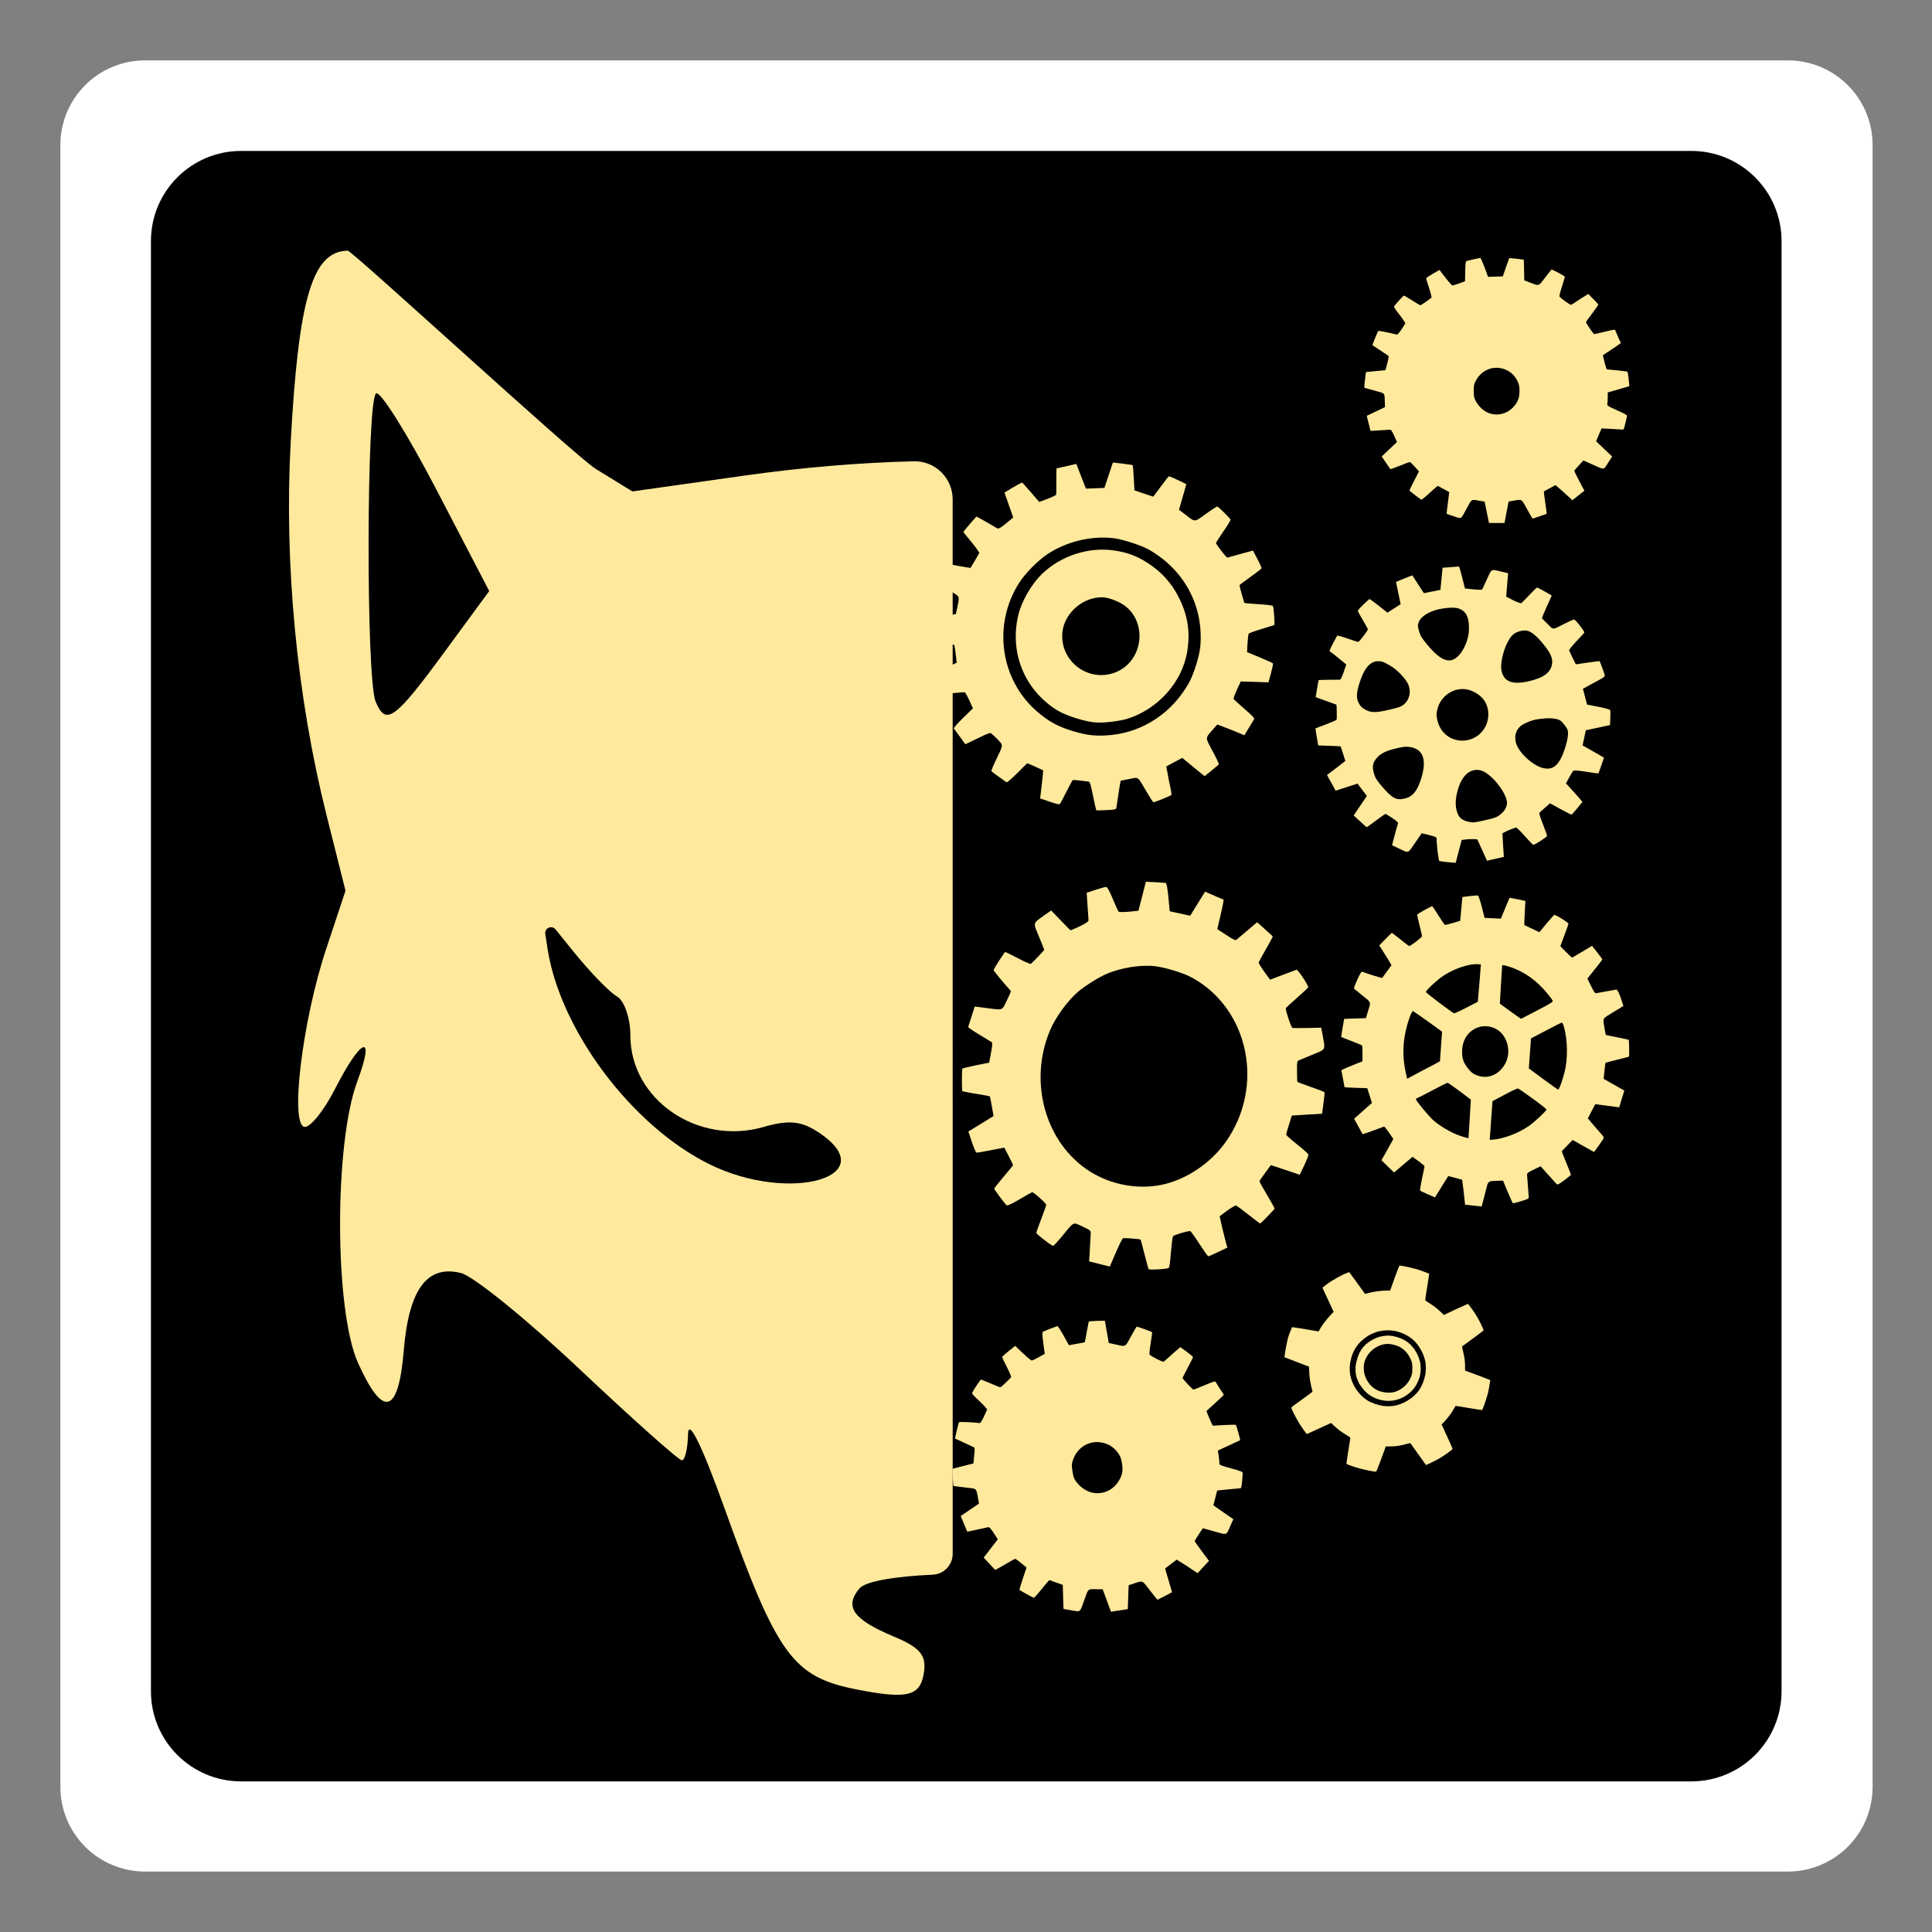 <?xml version="1.0" encoding="UTF-8" standalone="no"?>
<!DOCTYPE svg PUBLIC "-//W3C//DTD SVG 1.1//EN" "http://www.w3.org/Graphics/SVG/1.1/DTD/svg11.dtd">
<svg width="100%" height="100%" viewBox="0 0 512 512" version="1.1" xmlns="http://www.w3.org/2000/svg" xmlns:xlink="http://www.w3.org/1999/xlink" xml:space="preserve" xmlns:serif="http://www.serif.com/" style="fill-rule:evenodd;clip-rule:evenodd;stroke-linejoin:round;stroke-miterlimit:2;">
    <rect x="0" y="0" width="512" height="512" fill="#808080" stroke="none"/>
    <g transform="matrix(0.938,0,0,0.932,15.062,15.068)">
        <path d="M513,25.057C513,18.677 510.48,12.558 505.995,8.046C501.509,3.535 495.426,1 489.083,1L24.917,1C18.574,1 12.491,3.535 8.005,8.046C3.52,12.558 1,18.677 1,25.057L1,491.943C1,498.323 3.52,504.442 8.005,508.954C12.491,513.465 18.574,516 24.917,516L489.083,516C495.426,516 501.509,513.465 505.995,508.954C510.48,504.442 513,498.323 513,491.943L513,25.057Z" style="fill:white;"/>
    </g>
    <g transform="matrix(0.844,0,0,0.839,39.156,39.161)">
        <path d="M513,29.478C513,13.75 500.324,1 484.688,1L29.312,1C13.676,1 1,13.75 1,29.478L1,487.522C1,503.25 13.676,516 29.312,516L484.688,516C500.324,516 513,503.25 513,487.522L513,29.478Z"/>
    </g>
    <g transform="matrix(1.683,0,0,1.683,-159.864,-210.731)">
        <g transform="matrix(0.953,0,0,0.953,-4.202,3.371)">
            <g transform="matrix(0.016,0.004,0.004,-0.017,230.074,322.778)">
                <path d="M3610,3532L3565,3405L3355,3399L3310,3525C3279,3610 3260,3650 3250,3650C3242,3649 3195,3641 3145,3632L3055,3615L3052,3474L3049,3332L2958,3301C2899,3282 2862,3274 2855,3280C2849,3285 2810,3332 2769,3385C2719,3450 2690,3479 2678,3476C2669,3474 2626,3451 2582,3425L2503,3378L2541,3261C2562,3197 2581,3138 2584,3130C2588,3120 2566,3096 2513,3055C2471,3022 2434,2996 2430,2997C2426,2998 2373,3029 2310,3067L2197,3134L2142,3075C2046,2970 2046,2986 2139,2865C2184,2807 2220,2758 2220,2756C2220,2750 2131,2607 2122,2598C2117,2593 2054,2602 1980,2620C1907,2637 1846,2649 1844,2648C1833,2635 1770,2465 1773,2455C1777,2446 1870,2380 1989,2302C1992,2301 1984,2257 1971,2206C1945,2098 1964,2109 1778,2089L1672,2077L1664,1981C1659,1928 1655,1881 1655,1875C1655,1870 1711,1849 1780,1830C1849,1810 1911,1792 1919,1789C1929,1786 1934,1758 1937,1690L1942,1595L1820,1541C1754,1511 1697,1483 1694,1479C1690,1472 1737,1280 1745,1272C1747,1270 1810,1273 1886,1279C1962,1285 2025,1289 2026,1287C2028,1286 2047,1246 2068,1200L2107,1115L1897,915L1955,827C1987,779 2018,740 2024,740C2030,740 2091,765 2159,795L2284,850L2346,783C2381,745 2409,712 2410,709C2410,706 2381,649 2345,582C2309,514 2280,456 2280,451C2280,444 2400,349 2438,326C2447,321 2483,348 2548,407C2601,456 2651,500 2658,504C2669,511 2813,439 2824,422C2826,418 2819,357 2809,285C2798,213 2791,149 2792,141C2795,130 2960,60 2985,60C2991,60 3021,111 3053,173C3138,337 3122,324 3229,305C3313,289 3319,286 3324,262C3327,247 3339,182 3351,117L3373,0L3586,0L3613,142C3627,219 3644,286 3650,290C3662,298 3820,323 3825,318C3827,316 3859,261 3895,195C3932,129 3966,71 3970,66C3978,58 4129,101 4160,120C4170,126 4168,157 4150,268C4138,346 4130,415 4133,423C4138,437 4269,510 4290,510C4296,510 4349,467 4407,415C4466,363 4517,320 4522,320C4526,320 4566,348 4609,382L4689,444L4665,484C4652,507 4619,567 4591,619L4542,714L4602,782C4636,819 4669,850 4676,850C4684,850 4749,825 4820,794C4892,763 4953,739 4955,741C4967,753 5060,902 5060,909C5060,914 5013,963 4955,1019C4897,1074 4850,1123 4850,1127C4850,1132 4866,1172 4887,1218L4924,1301L5009,1295C5056,1292 5125,1287 5161,1284L5228,1278L5250,1374C5262,1427 5270,1476 5267,1483C5264,1490 5205,1520 5135,1550C5065,1580 5006,1610 5004,1615C5002,1621 5004,1665 5008,1715L5015,1804L5090,1826C5131,1839 5197,1858 5235,1869L5306,1890L5295,1989C5290,2044 5283,2091 5280,2093C5277,2096 5212,2104 5135,2110C5058,2117 4993,2124 4992,2126C4990,2127 4977,2170 4964,2222C4941,2310 4941,2316 4958,2328C4967,2335 5022,2373 5078,2411C5196,2492 5192,2479 5136,2602L5100,2678L4968,2644C4895,2625 4828,2610 4820,2610C4807,2610 4710,2756 4710,2775C4710,2780 4748,2834 4795,2896C4842,2959 4880,3014 4880,3019C4880,3036 4738,3160 4726,3153C4720,3150 4665,3114 4603,3074L4491,3001L4415,3062C4374,3095 4340,3127 4340,3133C4340,3139 4358,3202 4381,3273C4403,3344 4420,3403 4418,3405C4416,3406 4374,3428 4324,3453L4233,3499L4159,3403C4118,3351 4080,3302 4073,3293C4063,3280 4049,3282 3961,3311L3860,3344L3860,3487C3860,3566 3857,3630 3853,3630C3845,3630 3745,3645 3685,3655L3655,3660L3610,3532ZM3725,2841C4354,2684 4687,2007 4430,1408C4331,1177 4129,971 3903,869C3681,769 3409,754 3175,827C2676,983 2367,1505 2461,2030C2485,2164 2561,2336 2643,2446C2701,2522 2828,2644 2900,2691C3021,2771 3164,2829 3303,2856C3403,2875 3620,2867 3725,2841Z" style="fill:rgb(255,233,157);fill-rule:nonzero;"/>
            </g>
            <g transform="matrix(0.013,-0.002,-0.002,-0.013,171.122,412.213)">
                <path d="M8752,3640C8707,3630 8663,3619 8655,3616C8644,3612 8640,3582 8638,3474L8635,3338L8556,3309C8512,3293 8470,3280 8463,3280C8452,3280 8399,3342 8309,3460L8284,3494L8192,3441C8141,3412 8100,3384 8100,3379C8100,3374 8118,3312 8141,3243C8164,3172 8178,3115 8173,3111C8168,3108 8133,3083 8096,3055C8058,3028 8024,3006 8018,3008C8013,3009 7963,3039 7906,3075C7849,3111 7799,3140 7794,3140C7786,3140 7713,3061 7668,3005C7651,2984 7653,2980 7735,2875C7781,2815 7816,2762 7813,2756C7809,2750 7784,2712 7758,2672C7722,2619 7704,2600 7692,2604C7596,2630 7446,2660 7440,2653C7430,2641 7357,2460 7361,2457C7363,2455 7408,2426 7460,2392C7512,2358 7563,2324 7572,2317C7590,2303 7591,2310 7549,2149L7540,2114L7272,2088L7266,2056C7264,2039 7258,1991 7254,1949L7248,1872L7301,1857C7331,1848 7392,1832 7437,1819C7530,1794 7528,1798 7531,1680L7533,1605L7408,1545L7282,1485L7308,1381L7334,1278L7454,1285C7521,1289 7585,1293 7598,1294C7617,1295 7627,1282 7660,1210L7698,1125L7488,925L7546,840C7577,793 7605,753 7607,751C7608,749 7667,770 7737,798C7808,827 7870,850 7875,850C7881,850 7911,821 7943,785L8001,720L7935,592C7899,521 7870,461 7870,458C7870,451 8027,330 8036,330C8040,330 8076,360 8118,397C8159,435 8208,478 8226,493L8260,521L8337,479C8380,456 8416,436 8417,436C8418,435 8410,368 8399,286C8388,204 8381,136 8382,135C8384,134 8428,119 8480,102C8592,65 8573,53 8662,217C8730,343 8719,336 8835,316L8905,304L8965,10L9179,10L9186,48C9189,68 9202,134 9214,195L9235,305L9305,317C9423,337 9410,345 9490,200C9529,128 9563,70 9566,70C9572,70 9754,132 9759,136C9761,138 9752,207 9740,290C9728,373 9719,442 9721,444C9723,445 9760,466 9803,489L9881,531L9933,486C9962,462 10014,415 10050,382L10114,323L10196,389L10279,454L10209,586C10171,658 10140,721 10140,726C10140,732 10168,766 10203,803L10265,871L10385,817C10561,738 10539,735 10604,837L10661,925L10550,1030L10440,1135L10477,1223L10515,1312L10653,1305C10728,1301 10797,1297 10806,1296C10822,1295 10825,1304 10865,1476C10869,1495 10854,1505 10729,1561C10605,1617 10589,1626 10594,1645C10597,1656 10600,1697 10600,1736L10600,1807L10747,1849C10828,1872 10895,1892 10896,1893C10901,1898 10878,2086 10872,2092C10868,2095 10802,2104 10725,2112L10585,2125L10573,2163C10566,2184 10554,2228 10547,2260L10533,2319L10656,2401C10724,2446 10780,2485 10780,2488C10780,2490 10765,2525 10746,2564C10728,2604 10710,2646 10706,2657C10700,2677 10697,2676 10562,2644C10487,2625 10420,2610 10414,2610C10404,2610 10300,2761 10300,2776C10300,2778 10338,2831 10385,2894C10432,2956 10470,3011 10470,3016C10470,3021 10439,3056 10401,3094L10332,3163L10293,3139C10272,3127 10222,3094 10182,3068C10143,3041 10103,3017 10096,3014C10083,3009 9951,3104 9935,3130C9932,3135 9947,3196 9970,3266C9992,3336 10010,3396 10010,3401C10010,3408 9840,3500 9827,3500C9825,3500 9785,3450 9739,3390C9644,3265 9660,3270 9528,3321L9451,3351L9445,3635L9345,3648C9290,3655 9244,3658 9242,3653C9240,3649 9220,3591 9197,3525L9155,3405L9054,3402L8952,3399L8904,3530C8877,3601 8851,3659 8845,3659C8840,3658 8798,3650 8752,3640ZM9205,2116C9272,2086 9326,2031 9359,1961C9380,1915 9385,1891 9385,1825C9385,1730 9363,1675 9300,1606C9205,1503 9058,1475 8936,1535C8871,1568 8813,1628 8778,1698C8759,1736 8755,1761 8755,1830C8755,1903 8759,1922 8783,1967C8866,2127 9045,2190 9205,2116Z" style="fill:rgb(255,233,157);fill-rule:nonzero;"/>
            </g>
            <g transform="matrix(0.012,-0,-0,-0.012,242.524,214.378)">
                <path d="M8752,3640C8707,3630 8663,3619 8655,3616C8644,3612 8640,3582 8638,3474L8635,3338L8556,3309C8512,3293 8470,3280 8463,3280C8452,3280 8399,3342 8309,3460L8284,3494L8192,3441C8141,3412 8100,3384 8100,3379C8100,3374 8118,3312 8141,3243C8164,3172 8178,3115 8173,3111C8168,3108 8133,3083 8096,3055C8058,3028 8024,3006 8018,3008C8013,3009 7963,3039 7906,3075C7849,3111 7799,3140 7794,3140C7786,3140 7713,3061 7668,3005C7651,2984 7653,2980 7735,2875C7781,2815 7816,2762 7813,2756C7809,2750 7784,2712 7758,2672C7722,2619 7704,2600 7692,2604C7596,2630 7446,2660 7440,2653C7430,2641 7357,2460 7361,2457C7363,2455 7408,2426 7460,2392C7512,2358 7563,2324 7572,2317C7590,2303 7591,2310 7549,2149L7540,2114L7272,2088L7266,2056C7264,2039 7258,1991 7254,1949L7248,1872L7301,1857C7331,1848 7392,1832 7437,1819C7530,1794 7528,1798 7531,1680L7533,1605L7408,1545L7282,1485L7308,1381L7334,1278L7454,1285C7521,1289 7585,1293 7598,1294C7617,1295 7627,1282 7660,1210L7698,1125L7488,925L7546,840C7577,793 7605,753 7607,751C7608,749 7667,770 7737,798C7808,827 7870,850 7875,850C7881,850 7911,821 7943,785L8001,720L7935,592C7899,521 7870,461 7870,458C7870,451 8027,330 8036,330C8040,330 8076,360 8118,397C8159,435 8208,478 8226,493L8260,521L8337,479C8380,456 8416,436 8417,436C8418,435 8410,368 8399,286C8388,204 8381,136 8382,135C8384,134 8428,119 8480,102C8592,65 8573,53 8662,217C8730,343 8719,336 8835,316L8905,304L8965,10L9179,10L9186,48C9189,68 9202,134 9214,195L9235,305L9305,317C9423,337 9410,345 9490,200C9529,128 9563,70 9566,70C9572,70 9754,132 9759,136C9761,138 9752,207 9740,290C9728,373 9719,442 9721,444C9723,445 9760,466 9803,489L9881,531L9933,486C9962,462 10014,415 10050,382L10114,323L10196,389L10279,454L10209,586C10171,658 10140,721 10140,726C10140,732 10168,766 10203,803L10265,871L10385,817C10561,738 10539,735 10604,837L10661,925L10550,1030L10440,1135L10477,1223L10515,1312L10653,1305C10728,1301 10797,1297 10806,1296C10822,1295 10825,1304 10865,1476C10869,1495 10854,1505 10729,1561C10605,1617 10589,1626 10594,1645C10597,1656 10600,1697 10600,1736L10600,1807L10747,1849C10828,1872 10895,1892 10896,1893C10901,1898 10878,2086 10872,2092C10868,2095 10802,2104 10725,2112L10585,2125L10573,2163C10566,2184 10554,2228 10547,2260L10533,2319L10656,2401C10724,2446 10780,2485 10780,2488C10780,2490 10765,2525 10746,2564C10728,2604 10710,2646 10706,2657C10700,2677 10697,2676 10562,2644C10487,2625 10420,2610 10414,2610C10404,2610 10300,2761 10300,2776C10300,2778 10338,2831 10385,2894C10432,2956 10470,3011 10470,3016C10470,3021 10439,3056 10401,3094L10332,3163L10293,3139C10272,3127 10222,3094 10182,3068C10143,3041 10103,3017 10096,3014C10083,3009 9951,3104 9935,3130C9932,3135 9947,3196 9970,3266C9992,3336 10010,3396 10010,3401C10010,3408 9840,3500 9827,3500C9825,3500 9785,3450 9739,3390C9644,3265 9660,3270 9528,3321L9451,3351L9445,3635L9345,3648C9290,3655 9244,3658 9242,3653C9240,3649 9220,3591 9197,3525L9155,3405L9054,3402L8952,3399L8904,3530C8877,3601 8851,3659 8845,3659C8840,3658 8798,3650 8752,3640ZM9205,2116C9272,2086 9326,2031 9359,1961C9380,1915 9385,1891 9385,1825C9385,1730 9363,1675 9300,1606C9205,1503 9058,1475 8936,1535C8871,1568 8813,1628 8778,1698C8759,1736 8755,1761 8755,1830C8755,1903 8759,1922 8783,1967C8866,2127 9045,2190 9205,2116Z" style="fill:rgb(255,233,157);fill-rule:nonzero;"/>
            </g>
            <g transform="matrix(0.013,-0.003,-0.003,-0.013,280.392,342.772)">
                <path d="M6529,7670L6485,7539L6381,7542L6276,7545L6231,7669L6186,7792L6140,7786C6115,7783 6067,7775 6033,7769L5971,7758L5968,7618L5965,7477L5873,7444L5782,7411L5695,7520C5647,7581 5605,7628 5601,7626C5480,7558 5430,7525 5430,7513C5430,7504 5446,7448 5465,7389C5484,7329 5500,7274 5500,7266C5500,7252 5365,7140 5348,7140C5343,7140 5289,7172 5228,7211C5167,7250 5114,7278 5111,7273C5107,7269 5073,7231 5036,7188C4999,7146 4973,7109 4978,7106C4983,7103 5022,7055 5065,7000L5141,6900L5088,6815C5052,6757 5030,6732 5020,6735C5004,6740 4773,6790 4766,6790C4764,6790 4751,6762 4737,6728C4723,6693 4705,6649 4696,6628L4680,6592L4793,6519C4854,6480 4907,6446 4909,6444C4914,6440 4879,6275 4871,6262C4867,6256 4804,6244 4730,6234C4656,6225 4594,6216 4592,6215C4590,6214 4586,6165 4583,6107L4577,6002L4621,5990C4737,5960 4843,5930 4845,5928C4846,5926 4850,5883 4854,5832L4861,5739L4768,5696C4717,5672 4658,5645 4638,5637L4601,5621L4614,5573C4622,5547 4636,5499 4645,5466L4661,5407L4738,5414C4780,5417 4844,5423 4880,5426L4945,5432L4984,5344L5024,5257L4917,5158L4810,5058L4871,4969C4904,4920 4933,4880 4936,4880C4939,4880 4998,4905 5066,4935C5135,4965 5194,4989 5198,4989C5202,4988 5234,4957 5269,4919C5316,4869 5330,4847 5323,4838C5317,4831 5285,4773 5251,4708L5190,4592L5275,4525C5374,4448 5351,4442 5495,4575L5582,4654L5667,4611C5740,4574 5751,4564 5746,4546C5730,4480 5708,4278 5716,4271C5721,4266 5766,4249 5817,4232L5909,4202L6045,4462L6104,4455C6136,4452 6179,4443 6199,4437L6235,4425L6264,4283L6293,4140L6507,4140L6529,4278C6542,4353 6553,4420 6555,4426C6558,4435 6692,4460 6737,4460C6743,4460 6779,4403 6817,4334C6854,4265 6890,4206 6896,4203C6909,4198 7078,4258 7086,4271C7089,4276 7082,4344 7070,4422C7057,4506 7052,4566 7058,4572C7063,4577 7100,4598 7140,4619L7213,4658L7324,4559C7385,4505 7438,4460 7441,4460C7446,4460 7593,4570 7608,4584C7609,4586 7577,4647 7536,4721L7461,4854L7514,4914C7543,4947 7574,4978 7582,4984C7594,4991 7633,4980 7737,4938C7813,4907 7877,4883 7881,4885C7884,4888 7910,4927 7939,4974L7991,5059L7923,5123C7886,5158 7835,5204 7811,5226L7767,5266L7849,5440L8002,5437L8155,5435L8177,5515C8189,5559 8199,5602 8199,5611C8200,5622 8160,5645 8068,5687L7935,5746L7929,5948L7982,5963C8011,5972 8079,5991 8133,6005C8224,6031 8230,6034 8230,6059C8229,6089 8211,6232 8207,6236C8206,6237 8139,6244 8059,6251L7912,6263L7891,6349C7880,6397 7870,6442 7870,6450C7870,6458 7917,6496 7973,6533C8029,6571 8083,6607 8093,6614C8109,6626 8107,6633 8068,6719C8040,6781 8022,6810 8010,6810C8001,6810 7948,6799 7894,6786C7717,6743 7741,6738 7684,6827C7657,6869 7634,6908 7632,6912C7630,6916 7670,6974 7721,7040L7813,7161L7740,7228C7700,7265 7663,7296 7659,7298C7655,7300 7604,7269 7545,7230C7487,7191 7433,7157 7425,7154C7417,7150 7380,7174 7335,7210C7294,7245 7260,7273 7260,7274C7260,7274 7280,7337 7304,7413L7348,7551L7271,7589C7151,7650 7165,7653 7080,7543C7039,7490 7001,7441 6995,7433C6987,7422 6967,7426 6885,7453L6785,7487L6782,7628C6781,7706 6776,7770 6772,7770C6765,7770 6660,7786 6604,7795L6573,7800L6529,7670ZM6530,7300C6616,7286 6648,7273 6688,7236C6743,7185 6752,7096 6715,6967C6669,6810 6528,6660 6425,6660C6336,6660 6258,6741 6166,6929C6123,7017 6115,7044 6112,7102C6108,7162 6111,7175 6133,7209C6187,7291 6350,7328 6530,7300ZM5585,6833C5601,6824 5645,6787 5681,6751C5753,6678 5824,6553 5835,6477C5849,6385 5801,6293 5721,6256C5681,6238 5657,6235 5535,6235C5359,6235 5305,6248 5244,6304C5208,6336 5195,6357 5185,6398C5168,6463 5180,6517 5233,6612C5354,6828 5462,6896 5585,6833ZM7413,6807C7464,6785 7518,6716 7576,6597C7636,6474 7650,6407 7630,6346C7595,6238 7493,6190 7299,6190C7090,6190 6996,6252 6997,6390C6999,6517 7142,6755 7245,6801C7292,6823 7368,6825 7413,6807ZM6514,6269C6587,6242 6662,6173 6697,6102C6751,5991 6725,5843 6632,5747C6518,5629 6331,5617 6201,5720C6128,5778 6086,5869 6085,5969C6085,6032 6090,6055 6113,6102C6187,6253 6362,6326 6514,6269ZM5673,5730C5833,5670 5852,5529 5729,5318C5645,5174 5574,5120 5470,5120C5365,5120 5320,5160 5230,5334C5185,5422 5175,5450 5172,5504C5167,5588 5182,5632 5233,5675C5294,5728 5372,5749 5507,5749C5596,5750 5630,5746 5673,5730ZM7370,5699C7456,5689 7528,5663 7564,5632C7589,5609 7630,5521 7630,5488C7630,5443 7601,5370 7547,5280C7437,5098 7349,5046 7235,5099C7109,5157 6970,5364 6970,5493C6971,5593 7027,5667 7120,5689C7213,5711 7262,5713 7370,5699ZM6471,5247C6583,5188 6719,4909 6696,4787C6687,4737 6641,4687 6578,4659C6530,4637 6511,4635 6380,4635C6244,4635 6232,4637 6178,4662C6095,4701 6065,4750 6066,4844C6068,4924 6092,4997 6148,5094C6237,5248 6359,5306 6471,5247Z" style="fill:rgb(255,233,157);fill-rule:nonzero;"/>
            </g>
            <g transform="matrix(0.987,-0.163,0.163,0.987,-64.41,-16.256)">
                <g transform="matrix(0.014,0.007,0.007,-0.014,109.731,309.72)">
                    <path d="M10643,7777L10541,7758L10535,7476L10443,7443L10351,7411L10264,7520L10177,7630L10141,7609C10121,7597 10080,7574 10050,7557C10020,7540 9994,7525 9992,7524C9990,7523 10007,7465 10029,7395C10052,7325 10070,7262 10069,7256C10069,7250 10036,7219 9995,7188L9922,7131L9810,7201C9749,7239 9695,7271 9691,7273C9686,7274 9651,7239 9612,7196L9542,7117L9708,6893L9654,6811C9608,6742 9596,6731 9577,6735C9565,6738 9506,6751 9446,6765C9386,6779 9336,6789 9334,6787C9329,6783 9250,6598 9250,6593C9250,6591 9302,6555 9366,6514C9431,6471 9480,6433 9477,6426C9474,6420 9465,6379 9455,6335C9445,6291 9436,6254 9435,6252C9433,6249 9195,6220 9173,6220C9159,6220 9152,6184 9147,6078L9143,6002L9204,5985C9238,5976 9297,5960 9337,5948C9418,5925 9413,5931 9425,5808L9431,5741L9308,5679C9240,5645 9183,5616 9181,5614C9176,5609 9221,5416 9229,5409C9232,5406 9296,5409 9370,5415C9444,5422 9508,5426 9511,5424C9514,5422 9533,5383 9554,5337L9591,5253L9533,5199C9502,5169 9453,5124 9426,5099L9377,5053L9436,4967C9468,4919 9500,4880 9507,4880C9514,4880 9572,4903 9637,4930C9702,4958 9759,4980 9765,4980C9770,4980 9803,4949 9836,4912L9897,4844L9827,4716C9789,4645 9762,4585 9767,4581C9772,4578 9811,4549 9854,4517L9932,4458L9964,4487C9981,4502 10027,4545 10066,4582C10106,4620 10144,4650 10151,4650C10159,4650 10198,4632 10238,4610C10321,4563 10317,4578 10291,4400C10280,4331 10275,4272 10279,4269C10282,4265 10323,4250 10370,4235C10417,4220 10460,4205 10466,4203C10473,4201 10507,4256 10545,4327C10581,4397 10613,4456 10615,4458C10617,4460 10659,4456 10709,4450L10799,4437L10810,4386C10815,4358 10828,4292 10838,4240L10855,4145L10962,4142C11057,4140 11069,4141 11074,4157C11077,4167 11089,4231 11100,4299C11112,4368 11123,4427 11126,4431C11128,4435 11163,4443 11203,4450C11242,4456 11282,4464 11291,4466C11304,4470 11325,4438 11381,4335C11421,4261 11457,4200 11460,4200C11463,4200 11508,4215 11560,4234C11637,4261 11655,4272 11653,4287C11651,4297 11641,4365 11630,4439C11619,4512 11611,4574 11612,4575C11614,4576 11651,4596 11694,4619C11786,4668 11762,4677 11909,4543C11959,4497 12004,4460 12009,4460C12019,4460 12163,4578 12168,4590C12169,4594 12155,4625 12136,4658C12117,4692 12084,4752 12064,4791L12027,4861L12094,4929L12162,4997L12303,4939L12444,4882L12497,4961C12526,5004 12550,5043 12550,5048C12550,5053 12503,5104 12445,5161C12327,5277 12331,5264 12380,5374L12411,5443L12518,5436C12577,5432 12646,5427 12671,5423L12717,5418L12739,5506C12751,5555 12763,5602 12765,5611C12769,5622 12738,5640 12638,5684C12565,5716 12501,5746 12496,5750C12491,5755 12493,5799 12500,5854L12513,5950L12554,5961C12576,5968 12640,5985 12695,6000L12795,6027L12792,6126C12790,6181 12785,6228 12782,6232C12778,6235 12710,6244 12630,6252L12485,6265L12462,6355C12450,6405 12442,6450 12444,6457C12447,6463 12497,6502 12557,6542C12616,6582 12669,6618 12674,6622C12682,6627 12620,6789 12601,6812C12598,6816 12530,6803 12451,6784C12372,6765 12306,6751 12305,6752C12283,6782 12200,6911 12200,6916C12200,6919 12238,6973 12285,7034C12332,7096 12370,7150 12370,7155C12370,7160 12338,7197 12299,7236L12228,7308L12116,7236C12055,7196 12000,7161 11993,7157C11985,7152 11887,7218 11831,7266C11829,7268 11846,7331 11869,7405C11893,7479 11909,7544 11905,7550C11898,7561 11746,7640 11731,7640C11726,7640 11685,7591 11639,7530C11544,7406 11563,7412 11430,7461L11355,7488L11352,7629L11349,7769L11317,7774C11226,7789 11154,7797 11149,7794C11145,7792 11123,7734 11099,7665L11055,7540L10950,7542L10845,7545L10800,7667C10775,7734 10752,7791 10750,7793C10747,7795 10699,7787 10643,7777ZM11162,6995C11591,6906 11905,6597 11996,6177C12017,6079 12017,5878 11995,5775C11922,5428 11694,5144 11381,5009C11233,4946 11136,4926 10970,4926C10804,4926 10707,4946 10559,5009C10085,5213 9833,5746 9971,6251C10002,6366 10089,6533 10167,6630C10320,6818 10560,6960 10794,6999C10881,7014 11083,7011 11162,6995Z" style="fill:rgb(255,233,157);fill-rule:nonzero;"/>
                </g>
                <g transform="matrix(0.014,0.007,0.007,-0.014,109.731,309.72)">
                    <path d="M10825,6875C10558,6832 10310,6658 10176,6417C10098,6277 10052,6070 10064,5915C10096,5512 10360,5193 10747,5088C10860,5058 11082,5058 11195,5088C11284,5113 11416,5173 11486,5220C11763,5411 11923,5757 11881,6077C11852,6297 11766,6467 11605,6625C11506,6722 11394,6791 11263,6836C11106,6889 10980,6900 10825,6875ZM11113,6350C11389,6246 11460,5865 11239,5666C11001,5452 10618,5582 10560,5898C10524,6099 10667,6319 10867,6370C10926,6384 11048,6375 11113,6350Z" style="fill:rgb(255,233,157);fill-rule:nonzero;"/>
                </g>
            </g>
            <g transform="matrix(0.013,0.001,0.001,-0.014,319.678,383.351)">
                <path d="M1495,7781L1405,7764L1399,7482L1310,7451C1261,7434 1217,7420 1211,7420C1206,7420 1165,7467 1120,7525C1075,7584 1035,7630 1031,7628C986,7609 850,7524 850,7515C850,7509 868,7453 890,7391C912,7330 930,7273 930,7266C930,7253 792,7140 777,7140C774,7140 721,7172 660,7210C599,7249 548,7280 546,7280C544,7280 510,7244 470,7200L398,7120L437,7073C459,7046 498,6997 524,6963L571,6900L519,6823C490,6780 466,6743 464,6741C461,6738 253,6782 209,6796C196,6799 183,6778 151,6698C129,6642 114,6594 118,6591C123,6588 174,6554 233,6516C353,6439 345,6460 311,6320L295,6255L21,6227L16,6186C13,6164 8,6115 5,6079L-1,6012L32,6002C50,5996 110,5979 165,5964C220,5949 268,5934 271,5931C275,5928 280,5885 284,5835L290,5745L183,5696C123,5669 65,5641 54,5634L32,5621L60,5523L87,5425L136,5425C163,5426 228,5428 280,5430L375,5434L412,5350L448,5265L343,5165L237,5064L295,4980C327,4933 355,4893 357,4891C359,4889 419,4912 492,4943L624,5000L648,4977C661,4965 690,4934 711,4908L751,4861L686,4731L620,4601L705,4535L790,4468L900,4569L1009,4669L1089,4624C1134,4598 1170,4574 1170,4568C1170,4563 1161,4497 1149,4423C1138,4348 1132,4284 1137,4280C1141,4276 1187,4259 1238,4243L1330,4213L1381,4304C1410,4354 1443,4413 1456,4436L1479,4476L1567,4461C1615,4453 1656,4446 1658,4445C1659,4443 1673,4378 1689,4299L1717,4155L1823,4152L1928,4149L1939,4202C1945,4231 1958,4297 1968,4349C1988,4457 1984,4453 2109,4465L2175,4472L2243,4346C2281,4277 2315,4218 2319,4216C2323,4213 2370,4227 2423,4247C2509,4278 2519,4285 2515,4304C2513,4315 2504,4370 2495,4425C2487,4480 2478,4537 2475,4552C2470,4583 2473,4585 2566,4636L2637,4674L2731,4590C2783,4544 2835,4497 2847,4487C2868,4468 2869,4469 2947,4530C2990,4565 3026,4596 3028,4600C3029,4603 2999,4665 2960,4735C2921,4806 2891,4867 2892,4871C2894,4874 2923,4907 2957,4944L3019,5012L3127,4964C3186,4938 3250,4911 3267,4904L3300,4890L3355,4972C3385,5018 3410,5060 3410,5067C3410,5073 3395,5090 3378,5105C3360,5120 3310,5166 3268,5206L3191,5279L3231,5365L3272,5452L3424,5445L3577,5437L3602,5538L3627,5638L3491,5698L3355,5757L3358,5851C3360,5903 3363,5946 3365,5948C3367,5950 3431,5970 3509,5994C3586,6017 3652,6038 3655,6041C3660,6047 3643,6231 3636,6238C3634,6240 3567,6248 3489,6257C3410,6265 3344,6274 3342,6275C3340,6277 3329,6319 3316,6369C3290,6476 3278,6456 3432,6559L3539,6630L3523,6667C3481,6769 3449,6821 3432,6816C3423,6813 3366,6799 3305,6785C3245,6771 3188,6757 3180,6755C3170,6752 3148,6777 3112,6835L3059,6919L3144,7035C3192,7098 3230,7153 3230,7157C3230,7161 3198,7197 3159,7236L3088,7308L2968,7229L2847,7151L2806,7180C2784,7197 2748,7225 2726,7243L2688,7275L2729,7406C2752,7477 2770,7540 2770,7546C2770,7560 2595,7644 2582,7636C2576,7633 2535,7582 2490,7525L2410,7420L2314,7455C2261,7474 2216,7490 2214,7490C2212,7490 2209,7554 2208,7633L2205,7775L2106,7787C2051,7794 2005,7798 2002,7796C2000,7793 1979,7736 1955,7668L1912,7545L1809,7542L1705,7539L1659,7667C1631,7744 1607,7796 1599,7796C1591,7797 1545,7790 1495,7781ZM2093,6981C2266,6936 2416,6851 2553,6721C2596,6680 2636,6638 2640,6629C2648,6615 2619,6595 2453,6500L2257,6387L2196,6420C2163,6439 2099,6475 2055,6500L1975,6546L1972,6773L1970,7000L1993,7000C2006,7000 2051,6991 2093,6981ZM1698,6769L1695,6548L1556,6469C1480,6425 1412,6390 1405,6392C1376,6399 1030,6606 1030,6616C1030,6639 1170,6777 1245,6829C1376,6920 1552,6988 1658,6989L1700,6990L1698,6769ZM1081,6273L1270,6165L1270,5815L1148,5743C1080,5704 990,5652 948,5626L871,5581L846,5658C778,5874 780,6085 851,6316C862,6351 876,6380 882,6380C888,6380 977,6332 1081,6273ZM2809,6325C2866,6173 2885,5959 2855,5801C2835,5698 2802,5590 2790,5590C2785,5590 2695,5640 2590,5701L2400,5812L2400,6166L2583,6272C2683,6331 2770,6379 2777,6380C2783,6380 2798,6355 2809,6325ZM1930,6253C2089,6202 2172,6005 2099,5850C2033,5710 1889,5643 1745,5685C1699,5698 1675,5713 1630,5758C1563,5825 1540,5882 1540,5980C1540,6181 1733,6317 1930,6253ZM1547,5482L1695,5394L1698,5166L1700,4938L1658,4945C1530,4965 1366,5032 1245,5113C1184,5154 1000,5332 1000,5349C1000,5354 1008,5361 1018,5364C1027,5367 1112,5415 1205,5470C1299,5525 1380,5570 1387,5570C1393,5570 1465,5530 1547,5482ZM2478,5460C2578,5403 2660,5351 2660,5345C2660,5328 2522,5189 2453,5137C2334,5046 2148,4964 2017,4945L1970,4938L1970,5395L2118,5482C2199,5530 2272,5568 2280,5567C2289,5566 2378,5518 2478,5460Z" style="fill:rgb(255,233,157);fill-rule:nonzero;"/>
            </g>
            <g transform="matrix(0.004,0,0,-0.004,316.31,371.041)">
                <path d="M4716,8448C4641,8257 4554,8020 4465,7768L4367,7490L4245,7490C4014,7490 3662,7443 3457,7384C3387,7364 3328,7349 3326,7351C3325,7353 3290,7402 3249,7460C3109,7660 2679,8250 2674,8250C2664,8250 2493,8182 2455,8162C2433,8151 2381,8126 2340,8106C2299,8087 2220,8045 2165,8012C2110,7980 2017,7925 1958,7890C1853,7828 1708,7724 1616,7645L1570,7604L1690,7345C1757,7202 1861,6978 1922,6847L2033,6609L1957,6532C1761,6332 1524,6021 1444,5857C1428,5825 1412,5800 1407,5800C1403,5800 1261,5824 1092,5854C763,5912 319,5983 315,5978C307,5970 212,5730 175,5625C124,5479 40,5067 5,4785L-1,4735L1015,4345L1017,4250C1021,4079 1040,3869 1061,3761C1072,3703 1088,3620 1096,3578C1104,3535 1122,3462 1135,3415C1149,3368 1160,3323 1160,3315C1160,3308 1067,3235 953,3154C838,3073 640,2930 512,2836C304,2684 280,2663 285,2643C307,2555 501,2179 631,1971C705,1855 854,1641 895,1593L925,1559L1100,1640C1272,1721 1836,1979 1896,2005L1926,2019L2061,1894C2230,1736 2314,1673 2543,1533C2681,1449 2725,1417 2723,1403C2722,1393 2701,1261 2676,1110C2632,844 2560,362 2560,337C2560,330 2575,319 2593,311C2818,221 3019,159 3308,91C3501,45 3781,-3 3791,8C3809,28 4052,667 4146,937L4184,1050L4336,1050C4598,1050 4783,1076 5048,1152C5170,1186 5194,1190 5205,1179C5212,1171 5358,967 5530,725C5702,483 5844,283 5846,282C5849,278 5937,319 6207,452C6319,507 6450,582 6552,649C6697,745 6883,882 6933,930C6951,946 6948,955 6852,1171C6797,1294 6693,1521 6622,1675L6492,1954L6609,2080C6769,2250 6914,2448 7014,2632C7039,2680 7064,2721 7068,2723C7072,2725 7163,2712 7270,2694C7829,2600 8153,2549 8164,2553C8186,2562 8342,3006 8385,3180C8393,3216 8405,3255 8410,3267C8419,3288 8483,3649 8494,3742L8500,3789L8452,3810C8390,3838 7972,3996 7688,4100L7460,4183L7460,4339C7460,4518 7450,4620 7419,4787C7401,4886 7352,5101 7334,5162C7330,5174 7378,5213 7522,5316C7739,5471 8217,5827 8225,5841C8232,5852 8164,6012 8082,6175C7966,6408 7816,6643 7658,6842L7581,6939L7448,6881C7264,6800 6968,6664 6761,6564L6588,6480L6454,6607C6312,6741 6140,6875 6025,6943C5965,6978 5842,7059 5817,7080C5813,7084 5828,7203 5850,7346C5962,8060 5981,8182 5978,8185C5976,8186 5905,8214 5820,8247C5640,8317 5421,8390 5389,8390C5377,8390 5342,8399 5311,8409C5231,8437 4823,8519 4765,8520C4749,8520 4739,8504 4716,8448ZM4535,5825C4811,5776 5099,5641 5307,5462C5553,5250 5767,4863 5825,4526C5847,4399 5845,4179 5821,4038C5777,3783 5667,3513 5536,3340C5305,3033 4905,2792 4516,2725C4402,2706 4182,2706 4062,2725C3834,2762 3576,2855 3416,2958C3060,3188 2796,3583 2714,4010C2690,4137 2690,4368 2714,4505C2804,5014 3043,5367 3475,5631C3589,5701 3768,5773 3905,5806C4098,5852 4344,5859 4535,5825Z" style="fill:rgb(255,233,157);fill-rule:nonzero;"/>
                <path d="M4175,5623C3960,5598 3838,5561 3660,5469C3310,5288 3101,5025 2995,4631C2945,4447 2937,4390 2936,4240C2936,4098 2952,3988 2991,3869C3015,3795 3100,3610 3110,3610C3113,3610 3144,3568 3177,3518C3325,3295 3532,3129 3786,3030C4292,2832 4823,2936 5223,3310C5403,3478 5551,3746 5601,3992C5670,4335 5613,4656 5428,4966C5229,5301 4969,5490 4570,5589C4436,5622 4278,5636 4175,5623ZM4520,5249C4832,5171 5052,4988 5201,4684C5269,4543 5284,4470 5284,4275C5284,4076 5269,4005 5194,3851C5139,3736 5082,3655 4999,3572C4709,3287 4372,3204 3975,3320C3717,3395 3513,3573 3380,3839C3253,4093 3241,4412 3347,4655C3452,4891 3636,5079 3872,5190C4089,5292 4280,5309 4520,5249Z" style="fill:rgb(255,233,157);fill-rule:nonzero;"/>
            </g>
        </g>
        <g id="path21" transform="matrix(1,0,0,1,-10,-13)">
            <path d="M255,382.886C255,384.64 253.621,386.084 251.868,386.165C246.256,386.417 241.288,387.157 240.305,388.342C237.906,391.232 239.341,393.237 245.711,395.899C249.835,397.622 250.863,398.825 250.483,401.486L250.483,401.486C249.938,405.312 247.954,405.827 239.88,404.238C229.833,402.26 227.39,398.909 219.053,375.658C215.519,365.804 213.376,361.452 213.328,364.033C213.285,366.302 212.849,368.158 212.36,368.158C211.87,368.158 204.65,361.725 196.316,353.863C187.981,346 179.55,339.163 177.579,338.668C172.247,337.33 169.366,341.219 168.569,350.832C167.73,360.949 165.306,361.61 161.353,352.801C157.646,344.543 157.587,318.273 161.253,308.472C164.152,300.719 161.892,301.538 157.698,309.76C156.043,313.004 153.932,315.658 153.006,315.658C150.581,315.658 152.553,299.065 156.331,287.686L159.392,278.465L156.432,266.686C151.724,247.952 149.713,227.05 150.765,207.781C152.003,185.098 154.184,177.783 159.74,177.681C160.422,177.668 195.601,210.081 198.78,212.037L204.561,215.594L222.03,213.124C231.172,211.832 240.03,211.072 248.878,210.846C250.488,210.811 252.045,211.426 253.196,212.553C254.348,213.679 254.997,215.222 254.997,216.833C255,244.925 255,362.018 255,382.886ZM216.664,321.519C229.438,327.842 244.414,323.421 233.794,316.462C231.122,314.712 229.17,314.533 225.186,315.676C214.863,318.636 204.25,311.339 204.25,301.28C204.25,298.545 203.294,295.767 202.126,295.107C200.958,294.447 197.827,291.208 195.167,287.908C195.167,287.908 193.761,286.163 192.465,284.556C192.205,284.233 191.762,284.125 191.383,284.293C191.004,284.46 190.785,284.86 190.848,285.269C191.035,286.485 191.201,287.565 191.201,287.565C193.182,300.433 204.466,315.481 216.664,321.519ZM164.126,248.657L164.126,248.657C165.733,252.583 167.114,251.59 175.002,240.844L182.022,231.28L173.725,215.344C169.161,206.579 164.881,199.745 164.214,200.158C162.684,201.103 162.605,244.942 164.126,248.657Z" style="fill:rgb(255,233,157);fill-rule:nonzero;"/>
        </g>
    </g>
</svg>

